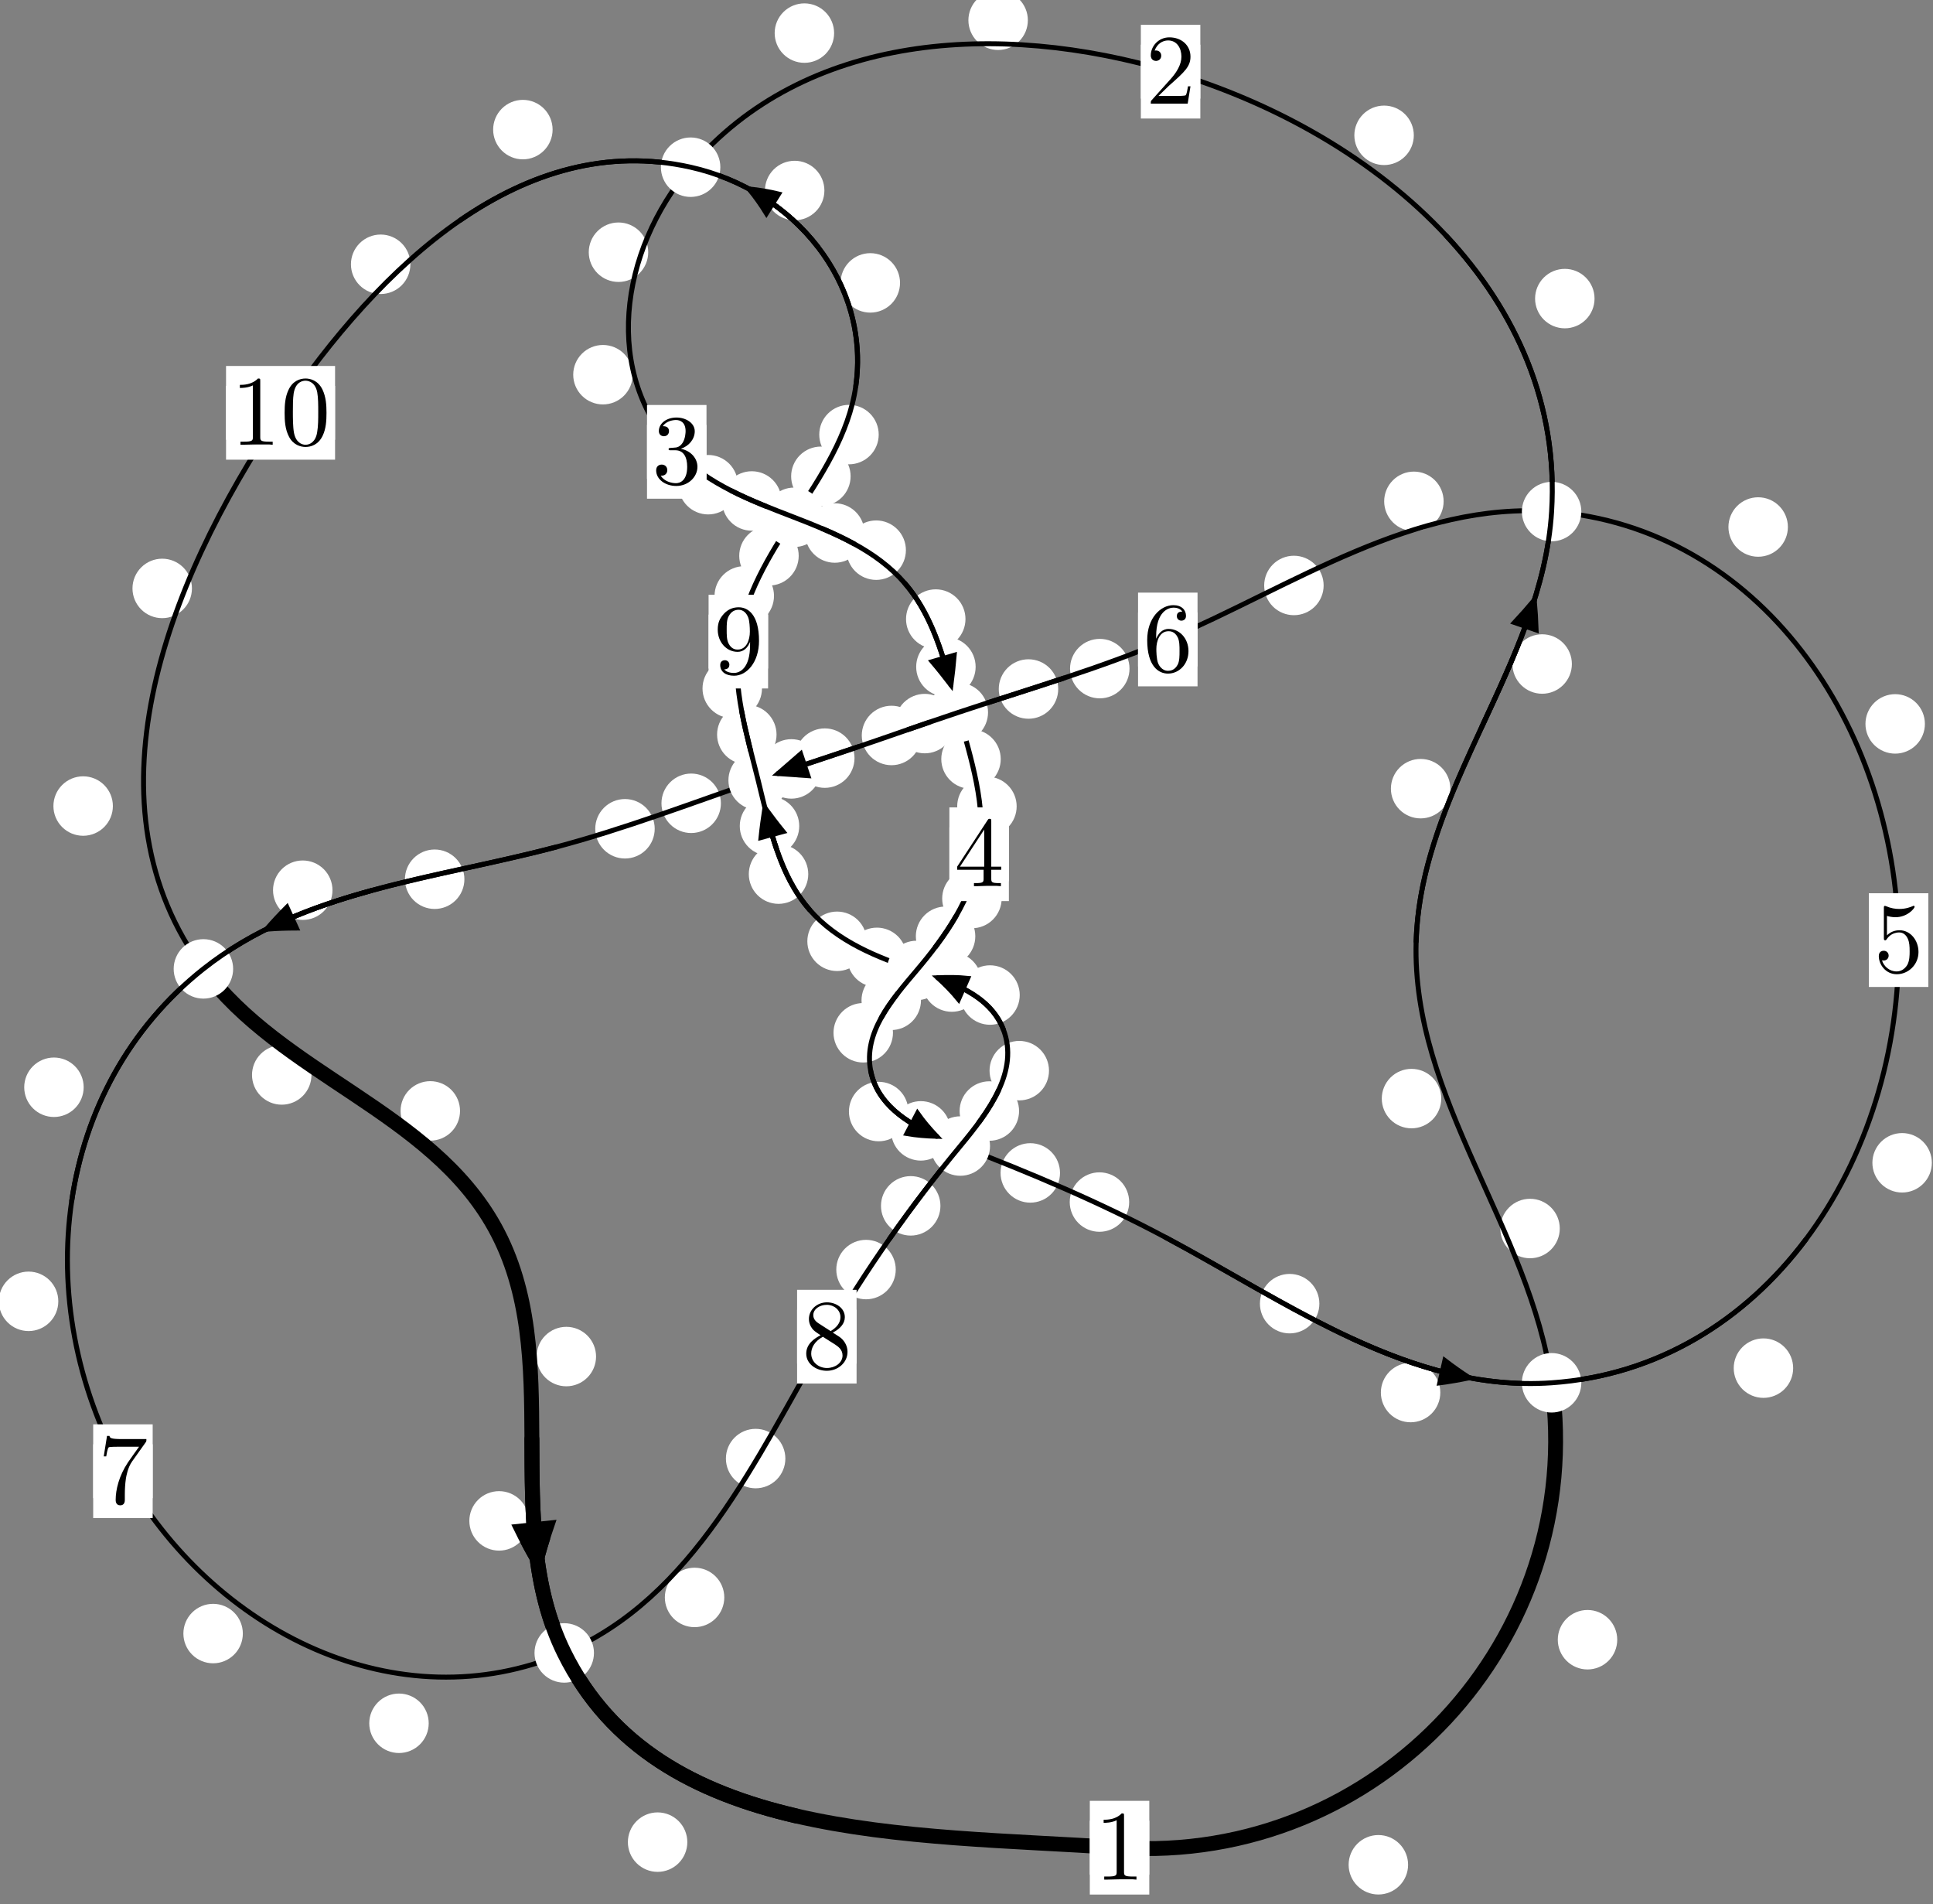 <?xml version="1.0"?>
<!-- Created by MetaPost 1.999 on 2021.07.06:0005 -->
<svg version="1.1" xmlns="http://www.w3.org/2000/svg" xmlns:xlink="http://www.w3.org/1999/xlink" width="194.346" height="191.395" viewBox="0 0 194.346 191.395">
<rect x="0" y="0" width="194.346" height="191.395" fill="#808080" stroke="none"/>
<!-- Original BoundingBox: -156.115509 -51.441925 38.230865 139.953430 -->
  <defs>
    <g transform="scale(0.01,0.01)" id="GLYPHcmr10_48">
      <path style="fill-rule: evenodd;" d="M460 -320C460 -400,455 -480,420 -554C374 -650,292 -666,250 -666C190 -666,117 -640,76 -547C44 -478,39 -400,39 -320C39 -245,43 -155,84 -79C127 2,200 22,249 22C303 22,379 1,423 -94C455 -163,460 -241,460 -320M249 -0C210 -0,151 -25,133 -121C122 -181,122 -273,122 -332C122 -396,122 -462,130 -516C149 -635,224 -644,249 -644C282 -644,348 -626,367 -527C377 -471,377 -395,377 -332C377 -257,377 -189,366 -125C351 -30,294 -0,249 -0"></path>
    </g>
    <g transform="scale(0.01,0.01)" id="GLYPHcmr10_49">
      <path style="fill-rule: evenodd;" d="M294 -640C294 -664,294 -666,271 -666C209 -602,121 -602,89 -602L89 -571C109 -571,168 -571,220 -597L220 -79C220 -43,217 -31,127 -31L95 -31L95 -0L257 -0L130 -3L217 -3L257 -3L297 -3L384 -3L419 -0L419 -31L387 -31C297 -31,294 -42,294 -79"></path>
    </g>
    <g transform="scale(0.01,0.01)" id="GLYPHcmr10_50">
      <path style="fill-rule: evenodd;" d="M127 -77L233 -180C389 -318,449 -372,449 -472C449 -586,359 -666,237 -666C124 -666,50 -574,50 -485C50 -429,100 -429,103 -429C120 -429,155 -441,155 -482C155 -508,137 -534,102 -534C94 -534,92 -534,89 -533C112 -598,166 -635,224 -635C315 -635,358 -554,358 -472C358 -392,308 -313,253 -251L61 -37C50 -26,50 -24,50 -0L421 -0L449 -174L424 -174C419 -144,412 -100,402 -85C395 -77,329 -77,307 -77"></path>
    </g>
    <g transform="scale(0.01,0.01)" id="GLYPHcmr10_51">
      <path style="fill-rule: evenodd;" d="M290 -352C372 -379,430 -449,430 -528C430 -610,342 -666,246 -666C145 -666,69 -606,69 -530C69 -497,91 -478,120 -478C151 -478,171 -500,171 -529C171 -579,124 -579,109 -579C140 -628,206 -641,242 -641C283 -641,338 -619,338 -529C338 -517,336 -459,310 -415C280 -367,246 -364,221 -363C213 -362,189 -360,182 -360C174 -359,167 -358,167 -348C167 -337,174 -337,191 -337L235 -337C317 -337,354 -269,354 -171C354 -35,285 -6,241 -6C198 -6,123 -23,88 -82C123 -77,154 -99,154 -137C154 -173,127 -193,98 -193C74 -193,42 -179,42 -135C42 -44,135 22,244 22C366 22,457 -69,457 -171C457 -253,394 -331,290 -352"></path>
    </g>
    <g transform="scale(0.01,0.01)" id="GLYPHcmr10_52">
      <path style="fill-rule: evenodd;" d="M294 -165L294 -78C294 -42,292 -31,218 -31L197 -31L197 -0L332 -0L238 -3L290 -3L332 -3L374 -3L427 -3L468 -0L468 -31L447 -31C373 -31,371 -42,371 -78L371 -165L471 -165L471 -196L371 -196L371 -651C371 -671,371 -677,355 -677C346 -677,343 -677,335 -665L28 -196L28 -165M300 -196L56 -196L300 -569"></path>
    </g>
    <g transform="scale(0.01,0.01)" id="GLYPHcmr10_53">
      <path style="fill-rule: evenodd;" d="M449 -201C449 -320,367 -420,259 -420C211 -420,168 -404,132 -369L132 -564C152 -558,185 -551,217 -551C340 -551,410 -642,410 -655C410 -661,407 -666,400 -666C399 -666,397 -666,392 -663C372 -654,323 -634,256 -634C216 -634,170 -641,123 -662C115 -665,113 -665,111 -665C101 -665,101 -657,101 -641L101 -345C101 -327,101 -319,115 -319C122 -319,124 -322,128 -328C139 -344,176 -398,257 -398C309 -398,334 -352,342 -334C358 -297,360 -258,360 -208C360 -173,360 -113,336 -71C312 -32,275 -6,229 -6C156 -6,99 -59,82 -118C85 -117,88 -116,99 -116C132 -116,149 -141,149 -165C149 -189,132 -214,99 -214C85 -214,50 -207,50 -161C50 -75,119 22,231 22C347 22,449 -74,449 -201"></path>
    </g>
    <g transform="scale(0.01,0.01)" id="GLYPHcmr10_54">
      <path style="fill-rule: evenodd;" d="M132 -328L132 -352C132 -605,256 -641,307 -641C331 -641,373 -635,395 -601C380 -601,340 -601,340 -556C340 -525,364 -510,386 -510C402 -510,432 -519,432 -558C432 -618,388 -666,305 -666C177 -666,42 -537,42 -316C42 -49,158 22,251 22C362 22,457 -72,457 -204C457 -331,368 -427,257 -427C189 -427,152 -376,132 -328M251 -6C188 -6,158 -66,152 -81C134 -128,134 -208,134 -226C134 -304,166 -404,256 -404C272 -404,318 -404,349 -342C367 -305,367 -254,367 -205C367 -157,367 -107,350 -71C320 -11,274 -6,251 -6"></path>
    </g>
    <g transform="scale(0.01,0.01)" id="GLYPHcmr10_55">
      <path style="fill-rule: evenodd;" d="M476 -609C485 -621,485 -623,485 -644L242 -644C120 -644,118 -657,114 -676L89 -676L56 -470L81 -470C84 -486,93 -549,106 -561C113 -567,191 -567,204 -567L411 -567C400 -551,321 -442,299 -409C209 -274,176 -135,176 -33C176 -23,176 22,222 22C268 22,268 -23,268 -33L268 -84C268 -139,271 -194,279 -248C283 -271,297 -357,341 -419"></path>
    </g>
    <g transform="scale(0.01,0.01)" id="GLYPHcmr10_56">
      <path style="fill-rule: evenodd;" d="M163 -457C117 -487,113 -521,113 -538C113 -599,178 -641,249 -641C322 -641,386 -589,386 -517C386 -460,347 -412,287 -377M309 -362C381 -399,430 -451,430 -517C430 -609,341 -666,250 -666C150 -666,69 -592,69 -499C69 -481,71 -436,113 -389C124 -377,161 -352,186 -335C128 -306,42 -250,42 -151C42 -45,144 22,249 22C362 22,457 -61,457 -168C457 -204,446 -249,408 -291C389 -312,373 -322,309 -362M209 -320L332 -242C360 -223,407 -193,407 -132C407 -58,332 -6,250 -6C164 -6,92 -68,92 -151C92 -209,124 -273,209 -320"></path>
    </g>
    <g transform="scale(0.01,0.01)" id="GLYPHcmr10_57">
      <path style="fill-rule: evenodd;" d="M367 -318L367 -286C367 -52,263 -6,205 -6C188 -6,134 -8,107 -42C151 -42,159 -71,159 -88C159 -119,135 -134,113 -134C97 -134,67 -125,67 -86C67 -19,121 22,206 22C335 22,457 -114,457 -329C457 -598,342 -666,253 -666C198 -666,149 -648,106 -603C65 -558,42 -516,42 -441C42 -316,130 -218,242 -218C303 -218,344 -260,367 -318M243 -241C227 -241,181 -241,150 -304C132 -341,132 -391,132 -440C132 -494,132 -541,153 -578C180 -628,218 -641,253 -641C299 -641,332 -607,349 -562C361 -530,365 -467,365 -421C365 -338,331 -241,243 -241"></path>
    </g>
  </defs>
  <path d="M141.571 187.449C141.571 186.656,141.256 185.896,140.695 185.335C140.135 184.775,139.375 184.46,138.582 184.46C137.789 184.46,137.029 184.775,136.469 185.335C135.908 185.896,135.593 186.656,135.593 187.449C135.593 188.241,135.908 189.002,136.469 189.562C137.029 190.123,137.789 190.437,138.582 190.437C139.375 190.437,140.135 190.123,140.695 189.562C141.256 189.002,141.571 188.241,141.571 187.449Z" style="fill: rgb(100%,100%,100%);stroke: none;"></path>
  <path d="M115.55 185.732C115.55 184.939,115.235 184.179,114.675 183.618C114.114 183.058,113.354 182.743,112.561 182.743C111.769 182.743,111.008 183.058,110.448 183.618C109.887 184.179,109.573 184.939,109.573 185.732C109.573 186.524,109.887 187.285,110.448 187.845C111.008 188.406,111.769 188.72,112.561 188.72C113.354 188.72,114.114 188.406,114.675 187.845C115.235 187.285,115.55 186.524,115.55 185.732Z" style="fill: rgb(100%,100%,100%);stroke: none;"></path>
  <path d="M156.821 123.492C156.821 122.699,156.506 121.939,155.945 121.379C155.385 120.818,154.625 120.503,153.832 120.503C153.039 120.503,152.279 120.818,151.719 121.379C151.158 121.939,150.843 122.699,150.843 123.492C150.843 124.285,151.158 125.045,151.719 125.605C152.279 126.166,153.039 126.481,153.832 126.481C154.625 126.481,155.385 126.166,155.945 125.605C156.506 125.045,156.821 124.285,156.821 123.492Z" style="fill: rgb(100%,100%,100%);stroke: none;"></path>
  <path d="M162.599 164.826C162.599 164.033,162.284 163.273,161.724 162.713C161.163 162.152,160.403 161.837,159.61 161.837C158.818 161.837,158.058 162.152,157.497 162.713C156.937 163.273,156.622 164.033,156.622 164.826C156.622 165.619,156.937 166.379,157.497 166.939C158.058 167.5,158.818 167.815,159.61 167.815C160.403 167.815,161.163 167.5,161.724 166.939C162.284 166.379,162.599 165.619,162.599 164.826Z" style="fill: rgb(100%,100%,100%);stroke: none;"></path>
  <path d="M145.82 79.277C145.82 78.485,145.505 77.725,144.945 77.164C144.384 76.604,143.624 76.289,142.832 76.289C142.039 76.289,141.279 76.604,140.718 77.164C140.158 77.725,139.843 78.485,139.843 79.277C139.843 80.07,140.158 80.83,140.718 81.391C141.279 81.951,142.039 82.266,142.832 82.266C143.624 82.266,144.384 81.951,144.945 81.391C145.505 80.83,145.82 80.07,145.82 79.277Z" style="fill: rgb(100%,100%,100%);stroke: none;"></path>
  <path d="M144.903 110.431C144.903 109.639,144.588 108.879,144.028 108.318C143.467 107.758,142.707 107.443,141.915 107.443C141.122 107.443,140.362 107.758,139.801 108.318C139.241 108.879,138.926 109.639,138.926 110.431C138.926 111.224,139.241 111.984,139.801 112.545C140.362 113.105,141.122 113.42,141.915 113.42C142.707 113.42,143.467 113.105,144.028 112.545C144.588 111.984,144.903 111.224,144.903 110.431Z" style="fill: rgb(100%,100%,100%);stroke: none;"></path>
  <path d="M160.317 30.014C160.317 29.222,160.002 28.462,159.441 27.901C158.881 27.341,158.121 27.026,157.328 27.026C156.535 27.026,155.775 27.341,155.215 27.901C154.654 28.462,154.339 29.222,154.339 30.014C154.339 30.807,154.654 31.567,155.215 32.128C155.775 32.688,156.535 33.003,157.328 33.003C158.121 33.003,158.881 32.688,159.441 32.128C160.002 31.567,160.317 30.807,160.317 30.014Z" style="fill: rgb(100%,100%,100%);stroke: none;"></path>
  <path d="M158.038 66.747C158.038 65.954,157.723 65.194,157.163 64.634C156.603 64.073,155.842 63.758,155.05 63.758C154.257 63.758,153.497 64.073,152.936 64.634C152.376 65.194,152.061 65.954,152.061 66.747C152.061 67.54,152.376 68.3,152.936 68.86C153.497 69.421,154.257 69.736,155.05 69.736C155.842 69.736,156.603 69.421,157.163 68.86C157.723 68.3,158.038 67.54,158.038 66.747Z" style="fill: rgb(100%,100%,100%);stroke: none;"></path>
  <path d="M103.342 2.035C103.342 1.243,103.027 0.482,102.466 -0.078C101.906 -0.638,101.146 -0.953,100.353 -0.953C99.56 -0.953,98.8 -0.638,98.24 -0.078C97.679 0.482,97.364 1.243,97.364 2.035C97.364 2.828,97.679 3.588,98.24 4.149C98.8 4.709,99.56 5.024,100.353 5.024C101.146 5.024,101.906 4.709,102.466 4.149C103.027 3.588,103.342 2.828,103.342 2.035Z" style="fill: rgb(100%,100%,100%);stroke: none;"></path>
  <path d="M142.146 13.603C142.146 12.81,141.831 12.05,141.27 11.49C140.71 10.929,139.95 10.614,139.157 10.614C138.364 10.614,137.604 10.929,137.044 11.49C136.483 12.05,136.168 12.81,136.168 13.603C136.168 14.396,136.483 15.156,137.044 15.716C137.604 16.277,138.364 16.592,139.157 16.592C139.95 16.592,140.71 16.277,141.27 15.716C141.831 15.156,142.146 14.396,142.146 13.603Z" style="fill: rgb(100%,100%,100%);stroke: none;"></path>
  <path d="M65.172 25.353C65.172 24.56,64.857 23.8,64.297 23.24C63.736 22.679,62.976 22.364,62.183 22.364C61.391 22.364,60.63 22.679,60.07 23.24C59.51 23.8,59.195 24.56,59.195 25.353C59.195 26.146,59.51 26.906,60.07 27.466C60.63 28.027,61.391 28.342,62.183 28.342C62.976 28.342,63.736 28.027,64.297 27.466C64.857 26.906,65.172 26.146,65.172 25.353Z" style="fill: rgb(100%,100%,100%);stroke: none;"></path>
  <path d="M83.863 3.327C83.863 2.535,83.549 1.775,82.988 1.214C82.428 0.654,81.667 0.339,80.875 0.339C80.082 0.339,79.322 0.654,78.761 1.214C78.201 1.775,77.886 2.535,77.886 3.327C77.886 4.12,78.201 4.88,78.761 5.441C79.322 6.001,80.082 6.316,80.875 6.316C81.667 6.316,82.428 6.001,82.988 5.441C83.549 4.88,83.863 4.12,83.863 3.327Z" style="fill: rgb(100%,100%,100%);stroke: none;"></path>
  <path d="M74.19 48.723C74.19 47.93,73.875 47.17,73.315 46.609C72.754 46.049,71.994 45.734,71.201 45.734C70.409 45.734,69.648 46.049,69.088 46.609C68.527 47.17,68.212 47.93,68.212 48.723C68.212 49.515,68.527 50.275,69.088 50.836C69.648 51.396,70.409 51.711,71.201 51.711C71.994 51.711,72.754 51.396,73.315 50.836C73.875 50.275,74.19 49.515,74.19 48.723Z" style="fill: rgb(100%,100%,100%);stroke: none;"></path>
  <path d="M63.61 37.665C63.61 36.873,63.295 36.113,62.734 35.552C62.174 34.992,61.414 34.677,60.621 34.677C59.828 34.677,59.068 34.992,58.508 35.552C57.947 36.113,57.632 36.873,57.632 37.665C57.632 38.458,57.947 39.218,58.508 39.779C59.068 40.339,59.828 40.654,60.621 40.654C61.414 40.654,62.174 40.339,62.734 39.779C63.295 39.218,63.61 38.458,63.61 37.665Z" style="fill: rgb(100%,100%,100%);stroke: none;"></path>
  <path d="M86.919 53.578C86.919 52.785,86.604 52.025,86.043 51.465C85.483 50.904,84.723 50.589,83.93 50.589C83.137 50.589,82.377 50.904,81.817 51.465C81.256 52.025,80.941 52.785,80.941 53.578C80.941 54.371,81.256 55.131,81.817 55.691C82.377 56.252,83.137 56.567,83.93 56.567C84.723 56.567,85.483 56.252,86.043 55.691C86.604 55.131,86.919 54.371,86.919 53.578Z" style="fill: rgb(100%,100%,100%);stroke: none;"></path>
  <path d="M78.576 50.359C78.576 49.566,78.261 48.806,77.7 48.245C77.14 47.685,76.38 47.37,75.587 47.37C74.794 47.37,74.034 47.685,73.473 48.245C72.913 48.806,72.598 49.566,72.598 50.359C72.598 51.151,72.913 51.912,73.473 52.472C74.034 53.033,74.794 53.348,75.587 53.348C76.38 53.348,77.14 53.033,77.7 52.472C78.261 51.912,78.576 51.151,78.576 50.359Z" style="fill: rgb(100%,100%,100%);stroke: none;"></path>
  <path d="M97.07 62.228C97.07 61.436,96.756 60.676,96.195 60.115C95.635 59.555,94.874 59.24,94.082 59.24C93.289 59.24,92.529 59.555,91.968 60.115C91.408 60.676,91.093 61.436,91.093 62.228C91.093 63.021,91.408 63.781,91.968 64.342C92.529 64.902,93.289 65.217,94.082 65.217C94.874 65.217,95.635 64.902,96.195 64.342C96.756 63.781,97.07 63.021,97.07 62.228Z" style="fill: rgb(100%,100%,100%);stroke: none;"></path>
  <path d="M91.081 55.303C91.081 54.511,90.766 53.75,90.206 53.19C89.645 52.63,88.885 52.315,88.092 52.315C87.3 52.315,86.54 52.63,85.979 53.19C85.419 53.75,85.104 54.511,85.104 55.303C85.104 56.096,85.419 56.856,85.979 57.417C86.54 57.977,87.3 58.292,88.092 58.292C88.885 58.292,89.645 57.977,90.206 57.417C90.766 56.856,91.081 56.096,91.081 55.303Z" style="fill: rgb(100%,100%,100%);stroke: none;"></path>
  <path d="M100.615 76.303C100.615 75.51,100.301 74.75,99.74 74.19C99.18 73.629,98.419 73.314,97.627 73.314C96.834 73.314,96.074 73.629,95.513 74.19C94.953 74.75,94.638 75.51,94.638 76.303C94.638 77.096,94.953 77.856,95.513 78.416C96.074 78.977,96.834 79.292,97.627 79.292C98.419 79.292,99.18 78.977,99.74 78.416C100.301 77.856,100.615 77.096,100.615 76.303Z" style="fill: rgb(100%,100%,100%);stroke: none;"></path>
  <path d="M98.091 67.03C98.091 66.238,97.776 65.477,97.216 64.917C96.655 64.357,95.895 64.042,95.102 64.042C94.31 64.042,93.549 64.357,92.989 64.917C92.428 65.477,92.114 66.238,92.114 67.03C92.114 67.823,92.428 68.583,92.989 69.144C93.549 69.704,94.31 70.019,95.102 70.019C95.895 70.019,96.655 69.704,97.216 69.144C97.776 68.583,98.091 67.823,98.091 67.03Z" style="fill: rgb(100%,100%,100%);stroke: none;"></path>
  <path d="M100.707 90.321C100.707 89.529,100.392 88.769,99.831 88.208C99.271 87.648,98.511 87.333,97.718 87.333C96.925 87.333,96.165 87.648,95.605 88.208C95.044 88.769,94.729 89.529,94.729 90.321C94.729 91.114,95.044 91.874,95.605 92.435C96.165 92.995,96.925 93.31,97.718 93.31C98.511 93.31,99.271 92.995,99.831 92.435C100.392 91.874,100.707 91.114,100.707 90.321Z" style="fill: rgb(100%,100%,100%);stroke: none;"></path>
  <path d="M102.216 81.056C102.216 80.263,101.901 79.503,101.34 78.943C100.78 78.382,100.02 78.067,99.227 78.067C98.434 78.067,97.674 78.382,97.114 78.943C96.553 79.503,96.238 80.263,96.238 81.056C96.238 81.849,96.553 82.609,97.114 83.169C97.674 83.73,98.434 84.045,99.227 84.045C100.02 84.045,100.78 83.73,101.34 83.169C101.901 82.609,102.216 81.849,102.216 81.056Z" style="fill: rgb(100%,100%,100%);stroke: none;"></path>
  <path d="M92.596 100.553C92.596 99.76,92.281 99,91.72 98.439C91.16 97.879,90.4 97.564,89.607 97.564C88.814 97.564,88.054 97.879,87.494 98.439C86.933 99,86.618 99.76,86.618 100.553C86.618 101.345,86.933 102.106,87.494 102.666C88.054 103.227,88.814 103.542,89.607 103.542C90.4 103.542,91.16 103.227,91.72 102.666C92.281 102.106,92.596 101.345,92.596 100.553Z" style="fill: rgb(100%,100%,100%);stroke: none;"></path>
  <path d="M98.058 94.114C98.058 93.321,97.743 92.561,97.182 92C96.622 91.44,95.862 91.125,95.069 91.125C94.276 91.125,93.516 91.44,92.956 92C92.395 92.561,92.08 93.321,92.08 94.114C92.08 94.906,92.395 95.667,92.956 96.227C93.516 96.788,94.276 97.103,95.069 97.103C95.862 97.103,96.622 96.788,97.182 96.227C97.743 95.667,98.058 94.906,98.058 94.114Z" style="fill: rgb(100%,100%,100%);stroke: none;"></path>
  <path d="M91.331 111.734C91.331 110.941,91.016 110.181,90.455 109.621C89.895 109.06,89.135 108.745,88.342 108.745C87.549 108.745,86.789 109.06,86.229 109.621C85.668 110.181,85.353 110.941,85.353 111.734C85.353 112.527,85.668 113.287,86.229 113.847C86.789 114.408,87.549 114.723,88.342 114.723C89.135 114.723,89.895 114.408,90.455 113.847C91.016 113.287,91.331 112.527,91.331 111.734Z" style="fill: rgb(100%,100%,100%);stroke: none;"></path>
  <path d="M89.78 103.815C89.78 103.022,89.465 102.262,88.904 101.702C88.344 101.141,87.584 100.826,86.791 100.826C85.998 100.826,85.238 101.141,84.678 101.702C84.117 102.262,83.802 103.022,83.802 103.815C83.802 104.608,84.117 105.368,84.678 105.928C85.238 106.489,85.998 106.804,86.791 106.804C87.584 106.804,88.344 106.489,88.904 105.928C89.465 105.368,89.78 104.608,89.78 103.815Z" style="fill: rgb(100%,100%,100%);stroke: none;"></path>
  <path d="M106.575 117.903C106.575 117.11,106.26 116.35,105.7 115.79C105.139 115.229,104.379 114.914,103.586 114.914C102.794 114.914,102.033 115.229,101.473 115.79C100.912 116.35,100.597 117.11,100.597 117.903C100.597 118.696,100.912 119.456,101.473 120.016C102.033 120.577,102.794 120.892,103.586 120.892C104.379 120.892,105.139 120.577,105.7 120.016C106.26 119.456,106.575 118.696,106.575 117.903Z" style="fill: rgb(100%,100%,100%);stroke: none;"></path>
  <path d="M95.569 113.677C95.569 112.884,95.254 112.124,94.694 111.563C94.133 111.003,93.373 110.688,92.58 110.688C91.788 110.688,91.028 111.003,90.467 111.563C89.907 112.124,89.592 112.884,89.592 113.677C89.592 114.469,89.907 115.229,90.467 115.79C91.028 116.35,91.788 116.665,92.58 116.665C93.373 116.665,94.133 116.35,94.694 115.79C95.254 115.229,95.569 114.469,95.569 113.677Z" style="fill: rgb(100%,100%,100%);stroke: none;"></path>
  <path d="M132.651 131.045C132.651 130.252,132.336 129.492,131.776 128.931C131.215 128.371,130.455 128.056,129.662 128.056C128.87 128.056,128.109 128.371,127.549 128.931C126.988 129.492,126.674 130.252,126.674 131.045C126.674 131.837,126.988 132.598,127.549 133.158C128.109 133.719,128.87 134.034,129.662 134.034C130.455 134.034,131.215 133.719,131.776 133.158C132.336 132.598,132.651 131.837,132.651 131.045Z" style="fill: rgb(100%,100%,100%);stroke: none;"></path>
  <path d="M113.529 120.833C113.529 120.04,113.214 119.28,112.654 118.719C112.093 118.159,111.333 117.844,110.54 117.844C109.748 117.844,108.988 118.159,108.427 118.719C107.867 119.28,107.552 120.04,107.552 120.833C107.552 121.625,107.867 122.386,108.427 122.946C108.988 123.507,109.748 123.821,110.54 123.821C111.333 123.821,112.093 123.507,112.654 122.946C113.214 122.386,113.529 121.625,113.529 120.833Z" style="fill: rgb(100%,100%,100%);stroke: none;"></path>
  <path d="M180.287 137.526C180.287 136.734,179.972 135.973,179.412 135.413C178.851 134.852,178.091 134.537,177.298 134.537C176.506 134.537,175.746 134.852,175.185 135.413C174.625 135.973,174.31 136.734,174.31 137.526C174.31 138.319,174.625 139.079,175.185 139.64C175.746 140.2,176.506 140.515,177.298 140.515C178.091 140.515,178.851 140.2,179.412 139.64C179.972 139.079,180.287 138.319,180.287 137.526Z" style="fill: rgb(100%,100%,100%);stroke: none;"></path>
  <path d="M144.811 139.981C144.811 139.188,144.496 138.428,143.936 137.868C143.376 137.307,142.615 136.992,141.823 136.992C141.03 136.992,140.27 137.307,139.709 137.868C139.149 138.428,138.834 139.188,138.834 139.981C138.834 140.774,139.149 141.534,139.709 142.094C140.27 142.655,141.03 142.97,141.823 142.97C142.615 142.97,143.376 142.655,143.936 142.094C144.496 141.534,144.811 140.774,144.811 139.981Z" style="fill: rgb(100%,100%,100%);stroke: none;"></path>
  <path d="M193.532 72.767C193.532 71.974,193.217 71.214,192.657 70.654C192.097 70.093,191.336 69.778,190.544 69.778C189.751 69.778,188.991 70.093,188.43 70.654C187.87 71.214,187.555 71.974,187.555 72.767C187.555 73.56,187.87 74.32,188.43 74.88C188.991 75.441,189.751 75.756,190.544 75.756C191.336 75.756,192.097 75.441,192.657 74.88C193.217 74.32,193.532 73.56,193.532 72.767Z" style="fill: rgb(100%,100%,100%);stroke: none;"></path>
  <path d="M194.231 116.886C194.231 116.093,193.916 115.333,193.355 114.772C192.795 114.212,192.035 113.897,191.242 113.897C190.449 113.897,189.689 114.212,189.129 114.772C188.568 115.333,188.253 116.093,188.253 116.886C188.253 117.678,188.568 118.439,189.129 118.999C189.689 119.559,190.449 119.874,191.242 119.874C192.035 119.874,192.795 119.559,193.355 118.999C193.916 118.439,194.231 117.678,194.231 116.886Z" style="fill: rgb(100%,100%,100%);stroke: none;"></path>
  <path d="M145.144 50.394C145.144 49.601,144.829 48.841,144.269 48.281C143.708 47.72,142.948 47.405,142.156 47.405C141.363 47.405,140.603 47.72,140.042 48.281C139.482 48.841,139.167 49.601,139.167 50.394C139.167 51.187,139.482 51.947,140.042 52.507C140.603 53.068,141.363 53.383,142.156 53.383C142.948 53.383,143.708 53.068,144.269 52.507C144.829 51.947,145.144 51.187,145.144 50.394Z" style="fill: rgb(100%,100%,100%);stroke: none;"></path>
  <path d="M179.757 52.975C179.757 52.183,179.442 51.422,178.881 50.862C178.321 50.301,177.561 49.987,176.768 49.987C175.975 49.987,175.215 50.301,174.655 50.862C174.094 51.422,173.779 52.183,173.779 52.975C173.779 53.768,174.094 54.528,174.655 55.089C175.215 55.649,175.975 55.964,176.768 55.964C177.561 55.964,178.321 55.649,178.881 55.089C179.442 54.528,179.757 53.768,179.757 52.975Z" style="fill: rgb(100%,100%,100%);stroke: none;"></path>
  <path d="M113.562 67.209C113.562 66.417,113.247 65.656,112.686 65.096C112.126 64.535,111.366 64.221,110.573 64.221C109.78 64.221,109.02 64.535,108.46 65.096C107.899 65.656,107.584 66.417,107.584 67.209C107.584 68.002,107.899 68.762,108.46 69.323C109.02 69.883,109.78 70.198,110.573 70.198C111.366 70.198,112.126 69.883,112.686 69.323C113.247 68.762,113.562 68.002,113.562 67.209Z" style="fill: rgb(100%,100%,100%);stroke: none;"></path>
  <path d="M133.079 58.852C133.079 58.059,132.764 57.299,132.204 56.738C131.643 56.178,130.883 55.863,130.09 55.863C129.298 55.863,128.537 56.178,127.977 56.738C127.417 57.299,127.102 58.059,127.102 58.852C127.102 59.644,127.417 60.404,127.977 60.965C128.537 61.525,129.298 61.84,130.09 61.84C130.883 61.84,131.643 61.525,132.204 60.965C132.764 60.404,133.079 59.644,133.079 58.852Z" style="fill: rgb(100%,100%,100%);stroke: none;"></path>
  <path d="M95.968 72.736C95.968 71.944,95.653 71.184,95.093 70.623C94.532 70.063,93.772 69.748,92.979 69.748C92.187 69.748,91.427 70.063,90.866 70.623C90.306 71.184,89.991 71.944,89.991 72.736C89.991 73.529,90.306 74.289,90.866 74.85C91.427 75.41,92.187 75.725,92.979 75.725C93.772 75.725,94.532 75.41,95.093 74.85C95.653 74.289,95.968 73.529,95.968 72.736Z" style="fill: rgb(100%,100%,100%);stroke: none;"></path>
  <path d="M106.394 69.26C106.394 68.467,106.079 67.707,105.519 67.146C104.958 66.586,104.198 66.271,103.405 66.271C102.613 66.271,101.853 66.586,101.292 67.146C100.732 67.707,100.417 68.467,100.417 69.26C100.417 70.052,100.732 70.813,101.292 71.373C101.853 71.934,102.613 72.249,103.405 72.249C104.198 72.249,104.958 71.934,105.519 71.373C106.079 70.813,106.394 70.052,106.394 69.26Z" style="fill: rgb(100%,100%,100%);stroke: none;"></path>
  <path d="M85.914 76.207C85.914 75.415,85.599 74.655,85.039 74.094C84.478 73.534,83.718 73.219,82.926 73.219C82.133 73.219,81.373 73.534,80.812 74.094C80.252 74.655,79.937 75.415,79.937 76.207C79.937 77,80.252 77.76,80.812 78.321C81.373 78.881,82.133 79.196,82.926 79.196C83.718 79.196,84.478 78.881,85.039 78.321C85.599 77.76,85.914 77,85.914 76.207Z" style="fill: rgb(100%,100%,100%);stroke: none;"></path>
  <path d="M92.621 73.93C92.621 73.137,92.306 72.377,91.746 71.817C91.186 71.256,90.425 70.941,89.633 70.941C88.84 70.941,88.08 71.256,87.519 71.817C86.959 72.377,86.644 73.137,86.644 73.93C86.644 74.723,86.959 75.483,87.519 76.043C88.08 76.604,88.84 76.919,89.633 76.919C90.425 76.919,91.186 76.604,91.746 76.043C92.306 75.483,92.621 74.723,92.621 73.93Z" style="fill: rgb(100%,100%,100%);stroke: none;"></path>
  <path d="M72.481 80.748C72.481 79.955,72.166 79.195,71.606 78.635C71.045 78.074,70.285 77.759,69.492 77.759C68.7 77.759,67.94 78.074,67.379 78.635C66.819 79.195,66.504 79.955,66.504 80.748C66.504 81.541,66.819 82.301,67.379 82.861C67.94 83.422,68.7 83.737,69.492 83.737C70.285 83.737,71.045 83.422,71.606 82.861C72.166 82.301,72.481 81.541,72.481 80.748Z" style="fill: rgb(100%,100%,100%);stroke: none;"></path>
  <path d="M82.554 77.292C82.554 76.499,82.239 75.739,81.679 75.179C81.118 74.618,80.358 74.303,79.566 74.303C78.773 74.303,78.013 74.618,77.452 75.179C76.892 75.739,76.577 76.499,76.577 77.292C76.577 78.085,76.892 78.845,77.452 79.405C78.013 79.966,78.773 80.281,79.566 80.281C80.358 80.281,81.118 79.966,81.679 79.405C82.239 78.845,82.554 78.085,82.554 77.292Z" style="fill: rgb(100%,100%,100%);stroke: none;"></path>
  <path d="M46.691 88.381C46.691 87.589,46.376 86.828,45.815 86.268C45.255 85.708,44.495 85.393,43.702 85.393C42.909 85.393,42.149 85.708,41.589 86.268C41.028 86.828,40.713 87.589,40.713 88.381C40.713 89.174,41.028 89.934,41.589 90.495C42.149 91.055,42.909 91.37,43.702 91.37C44.495 91.37,45.255 91.055,45.815 90.495C46.376 89.934,46.691 89.174,46.691 88.381Z" style="fill: rgb(100%,100%,100%);stroke: none;"></path>
  <path d="M65.825 83.309C65.825 82.516,65.511 81.756,64.95 81.196C64.39 80.635,63.629 80.32,62.837 80.32C62.044 80.32,61.284 80.635,60.723 81.196C60.163 81.756,59.848 82.516,59.848 83.309C59.848 84.102,60.163 84.862,60.723 85.422C61.284 85.983,62.044 86.298,62.837 86.298C63.629 86.298,64.39 85.983,64.95 85.422C65.511 84.862,65.825 84.102,65.825 83.309Z" style="fill: rgb(100%,100%,100%);stroke: none;"></path>
  <path d="M8.412 109.293C8.412 108.5,8.097 107.74,7.537 107.179C6.976 106.619,6.216 106.304,5.423 106.304C4.631 106.304,3.871 106.619,3.31 107.179C2.75 107.74,2.435 108.5,2.435 109.293C2.435 110.085,2.75 110.845,3.31 111.406C3.871 111.966,4.631 112.281,5.423 112.281C6.216 112.281,6.976 111.966,7.537 111.406C8.097 110.845,8.412 110.085,8.412 109.293Z" style="fill: rgb(100%,100%,100%);stroke: none;"></path>
  <path d="M33.428 89.485C33.428 88.692,33.113 87.932,32.553 87.371C31.992 86.811,31.232 86.496,30.439 86.496C29.647 86.496,28.886 86.811,28.326 87.371C27.765 87.932,27.451 88.692,27.451 89.485C27.451 90.277,27.765 91.037,28.326 91.598C28.886 92.158,29.647 92.473,30.439 92.473C31.232 92.473,31.992 92.158,32.553 91.598C33.113 91.037,33.428 90.277,33.428 89.485Z" style="fill: rgb(100%,100%,100%);stroke: none;"></path>
  <path d="M24.415 164.208C24.415 163.415,24.101 162.655,23.54 162.095C22.98 161.534,22.219 161.219,21.427 161.219C20.634 161.219,19.874 161.534,19.313 162.095C18.753 162.655,18.438 163.415,18.438 164.208C18.438 165.001,18.753 165.761,19.313 166.321C19.874 166.882,20.634 167.197,21.427 167.197C22.219 167.197,22.98 166.882,23.54 166.321C24.101 165.761,24.415 165.001,24.415 164.208Z" style="fill: rgb(100%,100%,100%);stroke: none;"></path>
  <path d="M5.862 130.811C5.862 130.018,5.547 129.258,4.987 128.698C4.426 128.137,3.666 127.822,2.873 127.822C2.081 127.822,1.32 128.137,0.76 128.698C0.199 129.258,-0.116 130.018,-0.116 130.811C-0.116 131.604,0.199 132.364,0.76 132.924C1.32 133.485,2.081 133.8,2.873 133.8C3.666 133.8,4.426 133.485,4.987 132.924C5.547 132.364,5.862 131.604,5.862 130.811Z" style="fill: rgb(100%,100%,100%);stroke: none;"></path>
  <path d="M72.821 160.576C72.821 159.783,72.506 159.023,71.946 158.462C71.386 157.902,70.625 157.587,69.833 157.587C69.04 157.587,68.28 157.902,67.719 158.462C67.159 159.023,66.844 159.783,66.844 160.576C66.844 161.368,67.159 162.128,67.719 162.689C68.28 163.249,69.04 163.564,69.833 163.564C70.625 163.564,71.386 163.249,71.946 162.689C72.506 162.128,72.821 161.368,72.821 160.576Z" style="fill: rgb(100%,100%,100%);stroke: none;"></path>
  <path d="M43.103 173.226C43.103 172.434,42.788 171.674,42.228 171.113C41.667 170.553,40.907 170.238,40.114 170.238C39.322 170.238,38.561 170.553,38.001 171.113C37.44 171.674,37.125 172.434,37.125 173.226C37.125 174.019,37.44 174.779,38.001 175.34C38.561 175.9,39.322 176.215,40.114 176.215C40.907 176.215,41.667 175.9,42.228 175.34C42.788 174.779,43.103 174.019,43.103 173.226Z" style="fill: rgb(100%,100%,100%);stroke: none;"></path>
  <path d="M90.059 127.618C90.059 126.826,89.744 126.066,89.184 125.505C88.624 124.945,87.863 124.63,87.071 124.63C86.278 124.63,85.518 124.945,84.957 125.505C84.397 126.066,84.082 126.826,84.082 127.618C84.082 128.411,84.397 129.171,84.957 129.732C85.518 130.292,86.278 130.607,87.071 130.607C87.863 130.607,88.624 130.292,89.184 129.732C89.744 129.171,90.059 128.411,90.059 127.618Z" style="fill: rgb(100%,100%,100%);stroke: none;"></path>
  <path d="M78.961 146.617C78.961 145.824,78.646 145.064,78.086 144.504C77.525 143.943,76.765 143.628,75.972 143.628C75.18 143.628,74.419 143.943,73.859 144.504C73.298 145.064,72.984 145.824,72.984 146.617C72.984 147.41,73.298 148.17,73.859 148.73C74.419 149.291,75.18 149.606,75.972 149.606C76.765 149.606,77.525 149.291,78.086 148.73C78.646 148.17,78.961 147.41,78.961 146.617Z" style="fill: rgb(100%,100%,100%);stroke: none;"></path>
  <path d="M102.458 111.682C102.458 110.889,102.143 110.129,101.583 109.569C101.022 109.008,100.262 108.693,99.47 108.693C98.677 108.693,97.917 109.008,97.356 109.569C96.796 110.129,96.481 110.889,96.481 111.682C96.481 112.475,96.796 113.235,97.356 113.795C97.917 114.356,98.677 114.671,99.47 114.671C100.262 114.671,101.022 114.356,101.583 113.795C102.143 113.235,102.458 112.475,102.458 111.682Z" style="fill: rgb(100%,100%,100%);stroke: none;"></path>
  <path d="M94.552 121.213C94.552 120.42,94.237 119.66,93.677 119.1C93.116 118.539,92.356 118.224,91.563 118.224C90.771 118.224,90.011 118.539,89.45 119.1C88.89 119.66,88.575 120.42,88.575 121.213C88.575 122.006,88.89 122.766,89.45 123.326C90.011 123.887,90.771 124.202,91.563 124.202C92.356 124.202,93.116 123.887,93.677 123.326C94.237 122.766,94.552 122.006,94.552 121.213Z" style="fill: rgb(100%,100%,100%);stroke: none;"></path>
  <path d="M102.525 100.022C102.525 99.23,102.21 98.469,101.65 97.909C101.09 97.348,100.329 97.033,99.537 97.033C98.744 97.033,97.984 97.348,97.423 97.909C96.863 98.469,96.548 99.23,96.548 100.022C96.548 100.815,96.863 101.575,97.423 102.136C97.984 102.696,98.744 103.011,99.537 103.011C100.329 103.011,101.09 102.696,101.65 102.136C102.21 101.575,102.525 100.815,102.525 100.022Z" style="fill: rgb(100%,100%,100%);stroke: none;"></path>
  <path d="M105.468 107.623C105.468 106.83,105.153 106.07,104.593 105.509C104.033 104.949,103.272 104.634,102.48 104.634C101.687 104.634,100.927 104.949,100.366 105.509C99.806 106.07,99.491 106.83,99.491 107.623C99.491 108.415,99.806 109.175,100.366 109.736C100.927 110.296,101.687 110.611,102.48 110.611C103.272 110.611,104.033 110.296,104.593 109.736C105.153 109.175,105.468 108.415,105.468 107.623Z" style="fill: rgb(100%,100%,100%);stroke: none;"></path>
  <path d="M91.155 96.236C91.155 95.443,90.84 94.683,90.28 94.122C89.719 93.562,88.959 93.247,88.167 93.247C87.374 93.247,86.614 93.562,86.053 94.122C85.493 94.683,85.178 95.443,85.178 96.236C85.178 97.028,85.493 97.788,86.053 98.349C86.614 98.909,87.374 99.224,88.167 99.224C88.959 99.224,89.719 98.909,90.28 98.349C90.84 97.788,91.155 97.028,91.155 96.236Z" style="fill: rgb(100%,100%,100%);stroke: none;"></path>
  <path d="M98.684 98.717C98.684 97.924,98.369 97.164,97.809 96.603C97.248 96.043,96.488 95.728,95.695 95.728C94.903 95.728,94.143 96.043,93.582 96.603C93.022 97.164,92.707 97.924,92.707 98.717C92.707 99.51,93.022 100.27,93.582 100.83C94.143 101.391,94.903 101.706,95.695 101.706C96.488 101.706,97.248 101.391,97.809 100.83C98.369 100.27,98.684 99.51,98.684 98.717Z" style="fill: rgb(100%,100%,100%);stroke: none;"></path>
  <path d="M81.263 87.867C81.263 87.074,80.948 86.314,80.388 85.753C79.827 85.193,79.067 84.878,78.274 84.878C77.482 84.878,76.721 85.193,76.161 85.753C75.6 86.314,75.286 87.074,75.286 87.867C75.286 88.659,75.6 89.42,76.161 89.98C76.721 90.541,77.482 90.856,78.274 90.856C79.067 90.856,79.827 90.541,80.388 89.98C80.948 89.42,81.263 88.659,81.263 87.867Z" style="fill: rgb(100%,100%,100%);stroke: none;"></path>
  <path d="M87.149 94.62C87.149 93.828,86.834 93.067,86.273 92.507C85.713 91.946,84.953 91.632,84.16 91.632C83.367 91.632,82.607 91.946,82.047 92.507C81.486 93.067,81.171 93.828,81.171 94.62C81.171 95.413,81.486 96.173,82.047 96.734C82.607 97.294,83.367 97.609,84.16 97.609C84.953 97.609,85.713 97.294,86.273 96.734C86.834 96.173,87.149 95.413,87.149 94.62Z" style="fill: rgb(100%,100%,100%);stroke: none;"></path>
  <path d="M78.074 73.839C78.074 73.047,77.759 72.287,77.199 71.726C76.638 71.166,75.878 70.851,75.085 70.851C74.293 70.851,73.533 71.166,72.972 71.726C72.412 72.287,72.097 73.047,72.097 73.839C72.097 74.632,72.412 75.392,72.972 75.953C73.533 76.513,74.293 76.828,75.085 76.828C75.878 76.828,76.638 76.513,77.199 75.953C77.759 75.392,78.074 74.632,78.074 73.839Z" style="fill: rgb(100%,100%,100%);stroke: none;"></path>
  <path d="M80.356 83.036C80.356 82.244,80.041 81.483,79.48 80.923C78.92 80.363,78.16 80.048,77.367 80.048C76.574 80.048,75.814 80.363,75.254 80.923C74.693 81.483,74.378 82.244,74.378 83.036C74.378 83.829,74.693 84.589,75.254 85.15C75.814 85.71,76.574 86.025,77.367 86.025C78.16 86.025,78.92 85.71,79.48 85.15C80.041 84.589,80.356 83.829,80.356 83.036Z" style="fill: rgb(100%,100%,100%);stroke: none;"></path>
  <path d="M77.819 59.9C77.819 59.108,77.504 58.348,76.943 57.787C76.383 57.227,75.622 56.912,74.83 56.912C74.037 56.912,73.277 57.227,72.716 57.787C72.156 58.348,71.841 59.108,71.841 59.9C71.841 60.693,72.156 61.453,72.716 62.014C73.277 62.574,74.037 62.889,74.83 62.889C75.622 62.889,76.383 62.574,76.943 62.014C77.504 61.453,77.819 60.693,77.819 59.9Z" style="fill: rgb(100%,100%,100%);stroke: none;"></path>
  <path d="M76.61 69.206C76.61 68.413,76.295 67.653,75.734 67.093C75.174 66.532,74.414 66.217,73.621 66.217C72.828 66.217,72.068 66.532,71.508 67.093C70.947 67.653,70.632 68.413,70.632 69.206C70.632 69.999,70.947 70.759,71.508 71.32C72.068 71.88,72.828 72.195,73.621 72.195C74.414 72.195,75.174 71.88,75.734 71.32C76.295 70.759,76.61 69.999,76.61 69.206Z" style="fill: rgb(100%,100%,100%);stroke: none;"></path>
  <path d="M85.521 47.878C85.521 47.085,85.206 46.325,84.645 45.764C84.085 45.204,83.325 44.889,82.532 44.889C81.739 44.889,80.979 45.204,80.419 45.764C79.858 46.325,79.543 47.085,79.543 47.878C79.543 48.67,79.858 49.43,80.419 49.991C80.979 50.551,81.739 50.866,82.532 50.866C83.325 50.866,84.085 50.551,84.645 49.991C85.206 49.43,85.521 48.67,85.521 47.878Z" style="fill: rgb(100%,100%,100%);stroke: none;"></path>
  <path d="M80.302 55.872C80.302 55.079,79.987 54.319,79.426 53.759C78.866 53.198,78.106 52.883,77.313 52.883C76.52 52.883,75.76 53.198,75.2 53.759C74.639 54.319,74.324 55.079,74.324 55.872C74.324 56.665,74.639 57.425,75.2 57.985C75.76 58.546,76.52 58.861,77.313 58.861C78.106 58.861,78.866 58.546,79.426 57.985C79.987 57.425,80.302 56.665,80.302 55.872Z" style="fill: rgb(100%,100%,100%);stroke: none;"></path>
  <path d="M90.49 28.436C90.49 27.644,90.175 26.884,89.615 26.323C89.054 25.763,88.294 25.448,87.502 25.448C86.709 25.448,85.949 25.763,85.388 26.323C84.828 26.884,84.513 27.644,84.513 28.436C84.513 29.229,84.828 29.989,85.388 30.55C85.949 31.11,86.709 31.425,87.502 31.425C88.294 31.425,89.054 31.11,89.615 30.55C90.175 29.989,90.49 29.229,90.49 28.436Z" style="fill: rgb(100%,100%,100%);stroke: none;"></path>
  <path d="M88.347 43.685C88.347 42.892,88.032 42.132,87.472 41.572C86.911 41.011,86.151 40.696,85.358 40.696C84.566 40.696,83.805 41.011,83.245 41.572C82.684 42.132,82.369 42.892,82.369 43.685C82.369 44.478,82.684 45.238,83.245 45.798C83.805 46.359,84.566 46.674,85.358 46.674C86.151 46.674,86.911 46.359,87.472 45.798C88.032 45.238,88.347 44.478,88.347 43.685Z" style="fill: rgb(100%,100%,100%);stroke: none;"></path>
  <path d="M55.559 13.028C55.559 12.235,55.244 11.475,54.684 10.915C54.123 10.354,53.363 10.039,52.571 10.039C51.778 10.039,51.018 10.354,50.457 10.915C49.897 11.475,49.582 12.235,49.582 13.028C49.582 13.821,49.897 14.581,50.457 15.141C51.018 15.702,51.778 16.017,52.571 16.017C53.363 16.017,54.123 15.702,54.684 15.141C55.244 14.581,55.559 13.821,55.559 13.028Z" style="fill: rgb(100%,100%,100%);stroke: none;"></path>
  <path d="M82.886 19.151C82.886 18.358,82.571 17.598,82.011 17.038C81.45 16.477,80.69 16.162,79.897 16.162C79.105 16.162,78.345 16.477,77.784 17.038C77.224 17.598,76.909 18.358,76.909 19.151C76.909 19.944,77.224 20.704,77.784 21.264C78.345 21.825,79.105 22.14,79.897 22.14C80.69 22.14,81.45 21.825,82.011 21.264C82.571 20.704,82.886 19.944,82.886 19.151Z" style="fill: rgb(100%,100%,100%);stroke: none;"></path>
  <path d="M19.298 59.148C19.298 58.356,18.983 57.596,18.422 57.035C17.862 56.475,17.102 56.16,16.309 56.16C15.516 56.16,14.756 56.475,14.196 57.035C13.635 57.596,13.32 58.356,13.32 59.148C13.32 59.941,13.635 60.701,14.196 61.262C14.756 61.822,15.516 62.137,16.309 62.137C17.102 62.137,17.862 61.822,18.422 61.262C18.983 60.701,19.298 59.941,19.298 59.148Z" style="fill: rgb(100%,100%,100%);stroke: none;"></path>
  <path d="M41.261 26.566C41.261 25.773,40.946 25.013,40.386 24.453C39.825 23.892,39.065 23.577,38.272 23.577C37.48 23.577,36.72 23.892,36.159 24.453C35.599 25.013,35.284 25.773,35.284 26.566C35.284 27.359,35.599 28.119,36.159 28.679C36.72 29.24,37.48 29.555,38.272 29.555C39.065 29.555,39.825 29.24,40.386 28.679C40.946 28.119,41.261 27.359,41.261 26.566Z" style="fill: rgb(100%,100%,100%);stroke: none;"></path>
  <path d="M31.315 108.055C31.315 107.263,31.001 106.502,30.44 105.942C29.88 105.381,29.119 105.066,28.327 105.066C27.534 105.066,26.774 105.381,26.213 105.942C25.653 106.502,25.338 107.263,25.338 108.055C25.338 108.848,25.653 109.608,26.213 110.169C26.774 110.729,27.534 111.044,28.327 111.044C29.119 111.044,29.88 110.729,30.44 110.169C31.001 109.608,31.315 108.848,31.315 108.055Z" style="fill: rgb(100%,100%,100%);stroke: none;"></path>
  <path d="M11.349 81.024C11.349 80.232,11.034 79.472,10.473 78.911C9.913 78.351,9.153 78.036,8.36 78.036C7.567 78.036,6.807 78.351,6.247 78.911C5.686 79.472,5.371 80.232,5.371 81.024C5.371 81.817,5.686 82.577,6.247 83.138C6.807 83.698,7.567 84.013,8.36 84.013C9.153 84.013,9.913 83.698,10.473 83.138C11.034 82.577,11.349 81.817,11.349 81.024Z" style="fill: rgb(100%,100%,100%);stroke: none;"></path>
  <path d="M59.928 136.363C59.928 135.57,59.613 134.81,59.053 134.25C58.492 133.689,57.732 133.374,56.939 133.374C56.147 133.374,55.386 133.689,54.826 134.25C54.265 134.81,53.95 135.57,53.95 136.363C53.95 137.156,54.265 137.916,54.826 138.476C55.386 139.037,56.147 139.352,56.939 139.352C57.732 139.352,58.492 139.037,59.053 138.476C59.613 137.916,59.928 137.156,59.928 136.363Z" style="fill: rgb(100%,100%,100%);stroke: none;"></path>
  <path d="M46.252 111.669C46.252 110.876,45.938 110.116,45.377 109.556C44.817 108.995,44.056 108.68,43.264 108.68C42.471 108.68,41.711 108.995,41.15 109.556C40.59 110.116,40.275 110.876,40.275 111.669C40.275 112.462,40.59 113.222,41.15 113.782C41.711 114.343,42.471 114.658,43.264 114.658C44.056 114.658,44.817 114.343,45.377 113.782C45.938 113.222,46.252 112.462,46.252 111.669Z" style="fill: rgb(100%,100%,100%);stroke: none;"></path>
  <path d="M69.105 185.173C69.105 184.38,68.79 183.62,68.23 183.06C67.67 182.499,66.909 182.184,66.117 182.184C65.324 182.184,64.564 182.499,64.003 183.06C63.443 183.62,63.128 184.38,63.128 185.173C63.128 185.966,63.443 186.726,64.003 187.286C64.564 187.847,65.324 188.162,66.117 188.162C66.909 188.162,67.67 187.847,68.23 187.286C68.79 186.726,69.105 185.966,69.105 185.173Z" style="fill: rgb(100%,100%,100%);stroke: none;"></path>
  <path d="M53.165 152.881C53.165 152.088,52.85 151.328,52.29 150.768C51.729 150.207,50.969 149.892,50.177 149.892C49.384 149.892,48.624 150.207,48.063 150.768C47.503 151.328,47.188 152.088,47.188 152.881C47.188 153.674,47.503 154.434,48.063 154.994C48.624 155.555,49.384 155.87,50.177 155.87C50.969 155.87,51.729 155.555,52.29 154.994C52.85 154.434,53.165 153.674,53.165 152.881Z" style="fill: rgb(100%,100%,100%);stroke: none;"></path>
  <path d="M112.561 185.732C138.582 187.449,159.61 164.826,156 139C153.832 123.492,141.915 110.431,142.379 94.65C142.832 79.277,155.05 66.747,156 51.426C157.328 30.014,139.157 13.603,117.693 7.204C100.353 2.035,80.875 3.327,69.436 16.807C62.183 25.353,60.621 37.665,68.041 45.42C71.201 48.723,75.587 50.359,79.841 52C83.93 53.578,88.092 55.303,90.965 58.625C94.082 62.228,95.102 67.03,96.35 71.613C97.627 76.303,99.227 81.056,98.443 85.869C97.718 90.321,95.069 94.114,92.154 97.55C89.607 100.553,86.791 103.815,87.541 107.643C88.342 111.734,92.58 113.677,96.55 115.201C103.586 117.903,110.54 120.833,117.189 124.384C129.662 131.045,141.823 139.981,156 139C177.298 137.526,191.242 116.886,190.888 94.5C190.544 72.767,176.768 52.975,156 51.426C142.156 50.394,130.09 58.852,117.412 64.281C110.573 67.209,103.405 69.26,96.35 71.613C92.979 72.736,89.633 73.93,86.269 75.072C82.926 76.207,79.566 77.292,76.226 78.438C69.492 80.748,62.837 83.309,55.954 85.134C43.702 88.381,30.439 89.485,20.451 97.393C5.423 109.293,2.873 130.811,12.36 147.888C21.427 164.208,40.114 173.226,56.728 166.154C69.833 160.576,75.972 146.617,83.131 134.363C87.071 127.618,91.563 121.213,96.55 115.201C99.47 111.682,102.48 107.623,100.872 103.469C99.537 100.022,95.695 98.717,92.154 97.55C88.167 96.236,84.16 94.62,81.397 91.45C78.274 87.867,77.367 83.036,76.226 78.438C75.085 73.839,73.621 69.206,74.233 64.495C74.83 59.9,77.313 55.872,79.841 52C82.532 47.878,85.358 43.685,86.045 38.798C87.502 28.436,79.897 19.151,69.436 16.807C52.571 13.028,38.272 26.566,28.207 41.498C16.309 59.148,8.36 81.024,20.451 97.393C28.327 108.055,43.264 111.669,49.738 123.36C56.939 136.363,50.177 152.881,56.728 166.154C66.117 185.173,90.927 184.304,112.561 185.732" style="stroke:rgb(0%,0%,0%); stroke-width: 0.498;stroke-linecap: round;stroke-linejoin: round;stroke-miterlimit: 10;fill: none;"></path>
  <path d="M112.561 185.732C138.582 187.449,159.61 164.826,156 139" style="stroke:rgb(0%,0%,0%); stroke-width: 1.494;stroke-linecap: round;stroke-linejoin: round;stroke-miterlimit: 10;fill: none;"></path>
  <path d="M20.451 97.393C28.327 108.055,43.264 111.669,49.738 123.36C56.939 136.363,50.177 152.881,56.728 166.154C66.117 185.173,90.927 184.304,112.561 185.732" style="stroke:rgb(0%,0%,0%); stroke-width: 1.494;stroke-linecap: round;stroke-linejoin: round;stroke-miterlimit: 10;fill: none;"></path>
  <path d="M158.989 139C158.989 138.207,158.674 137.447,158.113 136.887C157.553 136.326,156.793 136.011,156 136.011C155.207 136.011,154.447 136.326,153.887 136.887C153.326 137.447,153.011 138.207,153.011 139C153.011 139.793,153.326 140.553,153.887 141.113C154.447 141.674,155.207 141.989,156 141.989C156.793 141.989,157.553 141.674,158.113 141.113C158.674 140.553,158.989 139.793,158.989 139Z" style="fill: rgb(100%,100%,100%);stroke: none;"></path>
  <path d="M135.956 134.558C142.327 137.502,148.911 139.49,156 139C166.649 138.263,175.46 132.735,181.564 124.592" style="stroke:rgb(0%,0%,0%); stroke-width: 0.498;stroke-linecap: round;stroke-linejoin: round;stroke-miterlimit: 10;fill: none;"></path>
  <path d="M72.424 16.807C72.424 16.014,72.11 15.254,71.549 14.694C70.989 14.133,70.228 13.818,69.436 13.818C68.643 13.818,67.883 14.133,67.322 14.694C66.762 15.254,66.447 16.014,66.447 16.807C66.447 17.6,66.762 18.36,67.322 18.92C67.883 19.481,68.643 19.796,69.436 19.796C70.228 19.796,70.989 19.481,71.549 18.92C72.11 18.36,72.424 17.6,72.424 16.807Z" style="fill: rgb(100%,100%,100%);stroke: none;"></path>
  <path d="M82.21 24.796C79.183 20.886,74.667 17.979,69.436 16.807C61.003 14.918,53.212 17.357,46.272 22.136" style="stroke:rgb(0%,0%,0%); stroke-width: 0.498;stroke-linecap: round;stroke-linejoin: round;stroke-miterlimit: 10;fill: none;"></path>
  <path d="M99.338 71.613C99.338 70.82,99.024 70.06,98.463 69.499C97.903 68.939,97.142 68.624,96.35 68.624C95.557 68.624,94.797 68.939,94.236 69.499C93.676 70.06,93.361 70.82,93.361 71.613C93.361 72.405,93.676 73.165,94.236 73.726C94.797 74.286,95.557 74.601,96.35 74.601C97.142 74.601,97.903 74.286,98.463 73.726C99.024 73.165,99.338 72.405,99.338 71.613Z" style="fill: rgb(100%,100%,100%);stroke: none;"></path>
  <path d="M106.962 68.163C103.433 69.335,99.878 70.436,96.35 71.613C94.665 72.174,92.985 72.754,91.307 73.335" style="stroke:rgb(0%,0%,0%); stroke-width: 0.498;stroke-linecap: round;stroke-linejoin: round;stroke-miterlimit: 10;fill: none;"></path>
  <path d="M99.539 115.201C99.539 114.408,99.224 113.648,98.664 113.088C98.103 112.527,97.343 112.212,96.55 112.212C95.758 112.212,94.998 112.527,94.437 113.088C93.877 113.648,93.562 114.408,93.562 115.201C93.562 115.994,93.877 116.754,94.437 117.314C94.998 117.875,95.758 118.19,96.55 118.19C97.343 118.19,98.103 117.875,98.664 117.314C99.224 116.754,99.539 115.994,99.539 115.201Z" style="fill: rgb(100%,100%,100%);stroke: none;"></path>
  <path d="M89.448 124.507C91.687 121.311,94.057 118.207,96.55 115.201C98.01 113.442,99.492 111.547,100.409 109.573" style="stroke:rgb(0%,0%,0%); stroke-width: 0.498;stroke-linecap: round;stroke-linejoin: round;stroke-miterlimit: 10;fill: none;"></path>
  <path d="M158.989 51.426C158.989 50.634,158.674 49.874,158.113 49.313C157.553 48.753,156.793 48.438,156 48.438C155.207 48.438,154.447 48.753,153.887 49.313C153.326 49.874,153.011 50.634,153.011 51.426C153.011 52.219,153.326 52.979,153.887 53.54C154.447 54.1,155.207 54.415,156 54.415C156.793 54.415,157.553 54.1,158.113 53.54C158.674 52.979,158.989 52.219,158.989 51.426Z" style="fill: rgb(100%,100%,100%);stroke: none;"></path>
  <path d="M149.003 73.019C152.233 66.05,155.525 59.087,156 51.426C156.664 40.72,152.453 31.265,145.394 23.685" style="stroke:rgb(0%,0%,0%); stroke-width: 0.498;stroke-linecap: round;stroke-linejoin: round;stroke-miterlimit: 10;fill: none;"></path>
  <path d="M79.215 78.438C79.215 77.645,78.9 76.885,78.339 76.324C77.779 75.764,77.019 75.449,76.226 75.449C75.433 75.449,74.673 75.764,74.113 76.324C73.552 76.885,73.237 77.645,73.237 78.438C73.237 79.23,73.552 79.991,74.113 80.551C74.673 81.112,75.433 81.427,76.226 81.427C77.019 81.427,77.779 81.112,78.339 80.551C78.9 79.991,79.215 79.23,79.215 78.438Z" style="fill: rgb(100%,100%,100%);stroke: none;"></path>
  <path d="M78.068 85.325C77.309 83.094,76.797 80.737,76.226 78.438C75.656 76.139,75.005 73.831,74.572 71.509" style="stroke:rgb(0%,0%,0%); stroke-width: 0.498;stroke-linecap: round;stroke-linejoin: round;stroke-miterlimit: 10;fill: none;"></path>
  <path d="M59.717 166.154C59.717 165.361,59.402 164.601,58.842 164.041C58.281 163.48,57.521 163.165,56.728 163.165C55.936 163.165,55.176 163.48,54.615 164.041C54.055 164.601,53.74 165.361,53.74 166.154C53.74 166.947,54.055 167.707,54.615 168.267C55.176 168.828,55.936 169.143,56.728 169.143C57.521 169.143,58.281 168.828,58.842 168.267C59.402 167.707,59.717 166.947,59.717 166.154Z" style="fill: rgb(100%,100%,100%);stroke: none;"></path>
  <path d="M53.477 144.656C53.505 152.07,53.453 159.517,56.728 166.154C61.423 175.663,69.972 180.201,80.052 182.54" style="stroke:rgb(0%,0%,0%); stroke-width: 1.494;stroke-linecap: round;stroke-linejoin: round;stroke-miterlimit: 10;fill: none;"></path>
  <path d="M95.143 97.55C95.143 96.757,94.828 95.997,94.268 95.436C93.707 94.876,92.947 94.561,92.154 94.561C91.362 94.561,90.602 94.876,90.041 95.436C89.481 95.997,89.166 96.757,89.166 97.55C89.166 98.342,89.481 99.103,90.041 99.663C90.602 100.224,91.362 100.539,92.154 100.539C92.947 100.539,93.707 100.224,94.268 99.663C94.828 99.103,95.143 98.342,95.143 97.55Z" style="fill: rgb(100%,100%,100%);stroke: none;"></path>
  <path d="M96.12 92.091C95.003 94.025,93.612 95.832,92.154 97.55C90.881 99.051,89.54 100.618,88.611 102.287" style="stroke:rgb(0%,0%,0%); stroke-width: 0.498;stroke-linecap: round;stroke-linejoin: round;stroke-miterlimit: 10;fill: none;"></path>
  <path d="M82.829 52C82.829 51.208,82.515 50.447,81.954 49.887C81.394 49.326,80.633 49.011,79.841 49.011C79.048 49.011,78.288 49.326,77.727 49.887C77.167 50.447,76.852 51.208,76.852 52C76.852 52.793,77.167 53.553,77.727 54.114C78.288 54.674,79.048 54.989,79.841 54.989C80.633 54.989,81.394 54.674,81.954 54.114C82.515 53.553,82.829 52.793,82.829 52Z" style="fill: rgb(100%,100%,100%);stroke: none;"></path>
  <path d="M73.531 49.333C75.554 50.36,77.714 51.179,79.841 52C81.885 52.789,83.948 53.615,85.859 54.659" style="stroke:rgb(0%,0%,0%); stroke-width: 0.498;stroke-linecap: round;stroke-linejoin: round;stroke-miterlimit: 10;fill: none;"></path>
  <path d="M23.44 97.393C23.44 96.601,23.125 95.841,22.564 95.28C22.004 94.72,21.244 94.405,20.451 94.405C19.658 94.405,18.898 94.72,18.338 95.28C17.777 95.841,17.462 96.601,17.462 97.393C17.462 98.186,17.777 98.946,18.338 99.507C18.898 100.067,19.658 100.382,20.451 100.382C21.244 100.382,22.004 100.067,22.564 99.507C23.125 98.946,23.44 98.186,23.44 97.393Z" style="fill: rgb(100%,100%,100%);stroke: none;"></path>
  <path d="M37.354 89.516C31.258 91.186,25.445 93.439,20.451 97.393C12.937 103.343,8.543 111.697,7.213 120.699" style="stroke:rgb(0%,0%,0%); stroke-width: 0.498;stroke-linecap: round;stroke-linejoin: round;stroke-miterlimit: 10;fill: none;"></path>
  <path d="M49.738 123.36C55.499 133.762,52.323 146.414,54.177 157.855" style="stroke:rgb(0%,0%,0%); stroke-width: 0.498;stroke-linecap: round;stroke-linejoin: round;stroke-miterlimit: 10;fill: none;"></path>
  <path d="M51.787 153.463C52.52 154.973,53.306 156.445,54.177 157.855C54.558 156.242,55.044 154.645,55.592 153.059Z" style="stroke:rgb(0%,0%,0%); stroke-width: 0.498;fill: rgb(0%,0%,0%);"></path>
  <path d="M49.738 123.36C55.499 133.762,52.323 146.414,54.177 157.855" style="stroke:rgb(0%,0%,0%); stroke-width: 0.498;stroke-linecap: round;stroke-linejoin: round;stroke-miterlimit: 10;fill: none;"></path>
  <path d="M52.691 155.249C53.16 156.137,53.653 157.007,54.177 157.855C54.406 156.885,54.673 155.921,54.969 154.962Z" style="stroke:rgb(0%,0%,0%); stroke-width: 0.498;fill: rgb(0%,0%,0%);"></path>
  <path d="M142.379 94.65C142.741 82.352,150.633 71.873,154.262 60.329" style="stroke:rgb(0%,0%,0%); stroke-width: 0.498;stroke-linecap: round;stroke-linejoin: round;stroke-miterlimit: 10;fill: none;"></path>
  <path d="M154.444 63.323C154.408 62.322,154.35 61.323,154.262 60.329C153.621 61.094,152.956 61.841,152.273 62.575Z" style="stroke:rgb(0%,0%,0%); stroke-width: 0.498;fill: rgb(0%,0%,0%);"></path>
  <path d="M90.965 58.625C93.458 61.508,94.61 65.158,95.61 68.848" style="stroke:rgb(0%,0%,0%); stroke-width: 0.498;stroke-linecap: round;stroke-linejoin: round;stroke-miterlimit: 10;fill: none;"></path>
  <path d="M93.733 66.508C94.377 67.268,94.998 68.055,95.61 68.848C95.738 67.854,95.855 66.859,95.937 65.866Z" style="stroke:rgb(0%,0%,0%); stroke-width: 0.498;fill: rgb(0%,0%,0%);"></path>
  <path d="M87.541 107.643C88.182 110.916,91.023 112.814,94.166 114.222" style="stroke:rgb(0%,0%,0%); stroke-width: 0.498;stroke-linecap: round;stroke-linejoin: round;stroke-miterlimit: 10;fill: none;"></path>
  <path d="M91.179 113.947C92.142 114.115,93.15 114.193,94.166 114.222C93.468 113.483,92.811 112.715,92.248 111.915Z" style="stroke:rgb(0%,0%,0%); stroke-width: 0.498;fill: rgb(0%,0%,0%);"></path>
  <path d="M117.189 124.384C127.168 129.713,136.946 136.498,147.717 138.496" style="stroke:rgb(0%,0%,0%); stroke-width: 0.498;stroke-linecap: round;stroke-linejoin: round;stroke-miterlimit: 10;fill: none;"></path>
  <path d="M144.76 139.004C145.753 138.872,146.739 138.704,147.717 138.496C146.878 137.951,146.063 137.373,145.267 136.764Z" style="stroke:rgb(0%,0%,0%); stroke-width: 0.498;fill: rgb(0%,0%,0%);"></path>
  <path d="M86.269 75.072C83.594 75.98,80.909 76.856,78.232 77.757" style="stroke:rgb(0%,0%,0%); stroke-width: 0.498;stroke-linecap: round;stroke-linejoin: round;stroke-miterlimit: 10;fill: none;"></path>
  <path d="M80.498 75.79C79.741 76.445,78.986 77.099,78.232 77.757C79.23 77.825,80.227 77.896,81.225 77.968Z" style="stroke:rgb(0%,0%,0%); stroke-width: 0.498;fill: rgb(0%,0%,0%);"></path>
  <path d="M55.954 85.134C46.152 87.732,35.704 88.958,26.803 93.393" style="stroke:rgb(0%,0%,0%); stroke-width: 0.498;stroke-linecap: round;stroke-linejoin: round;stroke-miterlimit: 10;fill: none;"></path>
  <path d="M28.848 91.198C28.142 91.908,27.459 92.639,26.803 93.393C27.8 93.324,28.8 93.29,29.801 93.287Z" style="stroke:rgb(0%,0%,0%); stroke-width: 0.498;fill: rgb(0%,0%,0%);"></path>
  <path d="M100.872 103.469C99.804 100.712,97.132 99.325,94.293 98.283" style="stroke:rgb(0%,0%,0%); stroke-width: 0.498;stroke-linecap: round;stroke-linejoin: round;stroke-miterlimit: 10;fill: none;"></path>
  <path d="M97.292 98.344C96.318 98.243,95.307 98.241,94.293 98.283C95.039 98.97,95.753 99.687,96.37 100.447Z" style="stroke:rgb(0%,0%,0%); stroke-width: 0.498;fill: rgb(0%,0%,0%);"></path>
  <path d="M81.397 91.45C78.899 88.583,77.818 84.919,76.902 81.213" style="stroke:rgb(0%,0%,0%); stroke-width: 0.498;stroke-linecap: round;stroke-linejoin: round;stroke-miterlimit: 10;fill: none;"></path>
  <path d="M78.73 83.592C78.101 82.82,77.497 82.02,76.902 81.213C76.752 82.204,76.614 83.197,76.513 84.188Z" style="stroke:rgb(0%,0%,0%); stroke-width: 0.498;fill: rgb(0%,0%,0%);"></path>
  <path d="M86.045 38.798C87.21 30.509,82.577 22.908,75.32 18.999" style="stroke:rgb(0%,0%,0%); stroke-width: 0.498;stroke-linecap: round;stroke-linejoin: round;stroke-miterlimit: 10;fill: none;"></path>
  <path d="M78.278 19.501C77.312 19.27,76.324 19.102,75.32 18.999C75.958 19.781,76.538 20.599,77.057 21.446Z" style="stroke:rgb(0%,0%,0%); stroke-width: 0.498;fill: rgb(0%,0%,0%);"></path>
  <path d="M109.571 188.442L115.552 188.442L115.552 181.022L109.571 181.022Z" style="fill: rgb(100%,100%,100%);stroke: none;"></path>
  <path d="M109.571 190.442L115.552 190.442L115.552 183.022L109.571 183.022Z" style="fill: rgb(100%,100%,100%);stroke: none;"></path>
  <g transform="translate(110.071 188.942)" style="fill: rgb(0%,0%,0%);">
    <use xlink:href="#GLYPHcmr10_49"></use>
  </g>
  <path d="M114.702 9.915L120.683 9.915L120.683 2.494L114.702 2.494Z" style="fill: rgb(100%,100%,100%);stroke: none;"></path>
  <path d="M114.702 11.915L120.683 11.915L120.683 4.494L114.702 4.494Z" style="fill: rgb(100%,100%,100%);stroke: none;"></path>
  <g transform="translate(115.202 10.415)" style="fill: rgb(0%,0%,0%);">
    <use xlink:href="#GLYPHcmr10_50"></use>
  </g>
  <path d="M65.051 48.13L71.032 48.13L71.032 40.71L65.051 40.71Z" style="fill: rgb(100%,100%,100%);stroke: none;"></path>
  <path d="M65.051 50.13L71.032 50.13L71.032 42.71L65.051 42.71Z" style="fill: rgb(100%,100%,100%);stroke: none;"></path>
  <g transform="translate(65.551 48.63)" style="fill: rgb(0%,0%,0%);">
    <use xlink:href="#GLYPHcmr10_51"></use>
  </g>
  <path d="M95.453 88.579L101.434 88.579L101.434 81.159L95.453 81.159Z" style="fill: rgb(100%,100%,100%);stroke: none;"></path>
  <path d="M95.453 90.579L101.434 90.579L101.434 83.159L95.453 83.159Z" style="fill: rgb(100%,100%,100%);stroke: none;"></path>
  <g transform="translate(95.953 89.079)" style="fill: rgb(0%,0%,0%);">
    <use xlink:href="#GLYPHcmr10_52"></use>
  </g>
  <path d="M187.897 97.21L193.878 97.21L193.878 89.79L187.897 89.79Z" style="fill: rgb(100%,100%,100%);stroke: none;"></path>
  <path d="M187.897 99.21L193.878 99.21L193.878 91.79L187.897 91.79Z" style="fill: rgb(100%,100%,100%);stroke: none;"></path>
  <g transform="translate(188.397 97.71)" style="fill: rgb(0%,0%,0%);">
    <use xlink:href="#GLYPHcmr10_53"></use>
  </g>
  <path d="M114.421 66.991L120.402 66.991L120.402 59.571L114.421 59.571Z" style="fill: rgb(100%,100%,100%);stroke: none;"></path>
  <path d="M114.421 68.991L120.402 68.991L120.402 61.571L114.421 61.571Z" style="fill: rgb(100%,100%,100%);stroke: none;"></path>
  <g transform="translate(114.921 67.491)" style="fill: rgb(0%,0%,0%);">
    <use xlink:href="#GLYPHcmr10_54"></use>
  </g>
  <path d="M9.37 150.598L15.351 150.598L15.351 143.178L9.37 143.178Z" style="fill: rgb(100%,100%,100%);stroke: none;"></path>
  <path d="M9.37 152.598L15.351 152.598L15.351 145.178L9.37 145.178Z" style="fill: rgb(100%,100%,100%);stroke: none;"></path>
  <g transform="translate(9.87 151.098)" style="fill: rgb(0%,0%,0%);">
    <use xlink:href="#GLYPHcmr10_55"></use>
  </g>
  <path d="M80.14 137.073L86.121 137.073L86.121 129.653L80.14 129.653Z" style="fill: rgb(100%,100%,100%);stroke: none;"></path>
  <path d="M80.14 139.073L86.121 139.073L86.121 131.653L80.14 131.653Z" style="fill: rgb(100%,100%,100%);stroke: none;"></path>
  <g transform="translate(80.64 137.573)" style="fill: rgb(0%,0%,0%);">
    <use xlink:href="#GLYPHcmr10_56"></use>
  </g>
  <path d="M71.242 67.205L77.224 67.205L77.224 59.785L71.242 59.785Z" style="fill: rgb(100%,100%,100%);stroke: none;"></path>
  <path d="M71.242 69.205L77.224 69.205L77.224 61.785L71.242 61.785Z" style="fill: rgb(100%,100%,100%);stroke: none;"></path>
  <g transform="translate(71.742 67.705)" style="fill: rgb(0%,0%,0%);">
    <use xlink:href="#GLYPHcmr10_57"></use>
  </g>
  <path d="M22.726 44.208L33.688 44.208L33.688 36.788L22.726 36.788Z" style="fill: rgb(100%,100%,100%);stroke: none;"></path>
  <path d="M22.726 46.208L33.688 46.208L33.688 38.788L22.726 38.788Z" style="fill: rgb(100%,100%,100%);stroke: none;"></path>
  <g transform="translate(23.226 44.708)" style="fill: rgb(0%,0%,0%);">
    <use xlink:href="#GLYPHcmr10_49"></use>
    <use xlink:href="#GLYPHcmr10_48" x="5"></use>
  </g>
</svg>
